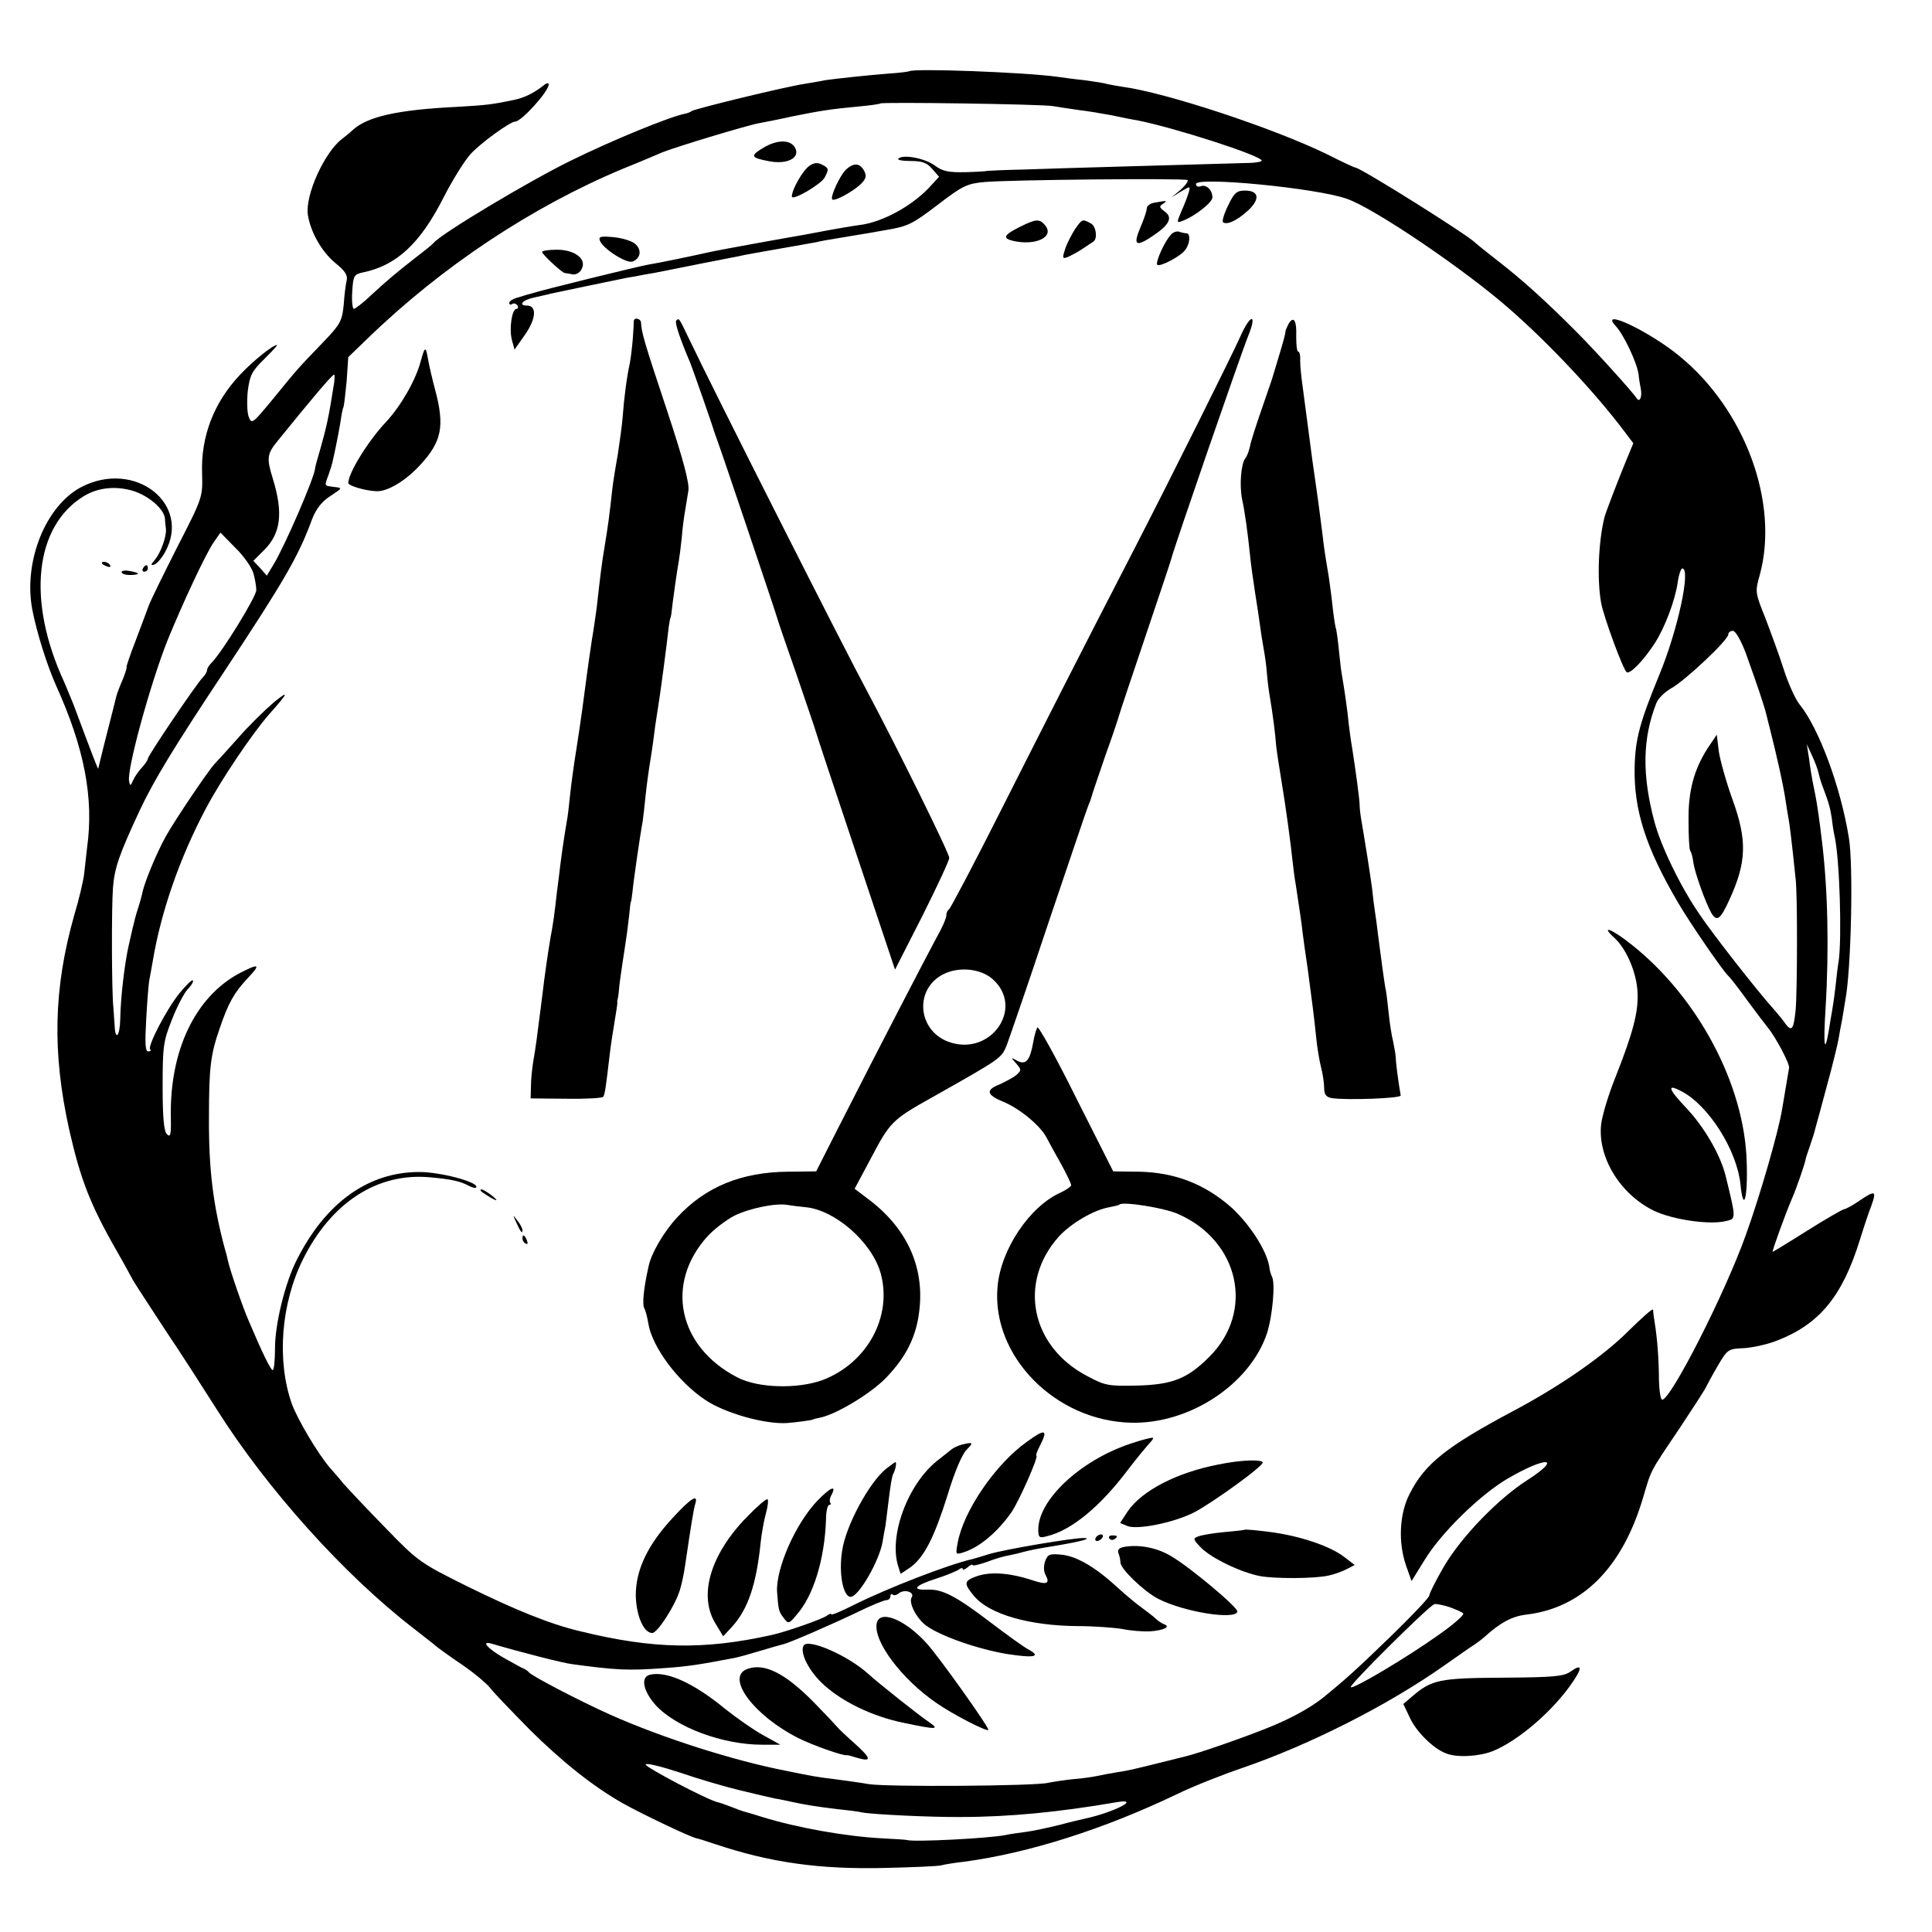 <?xml version="1.0" standalone="no"?>
<!DOCTYPE svg PUBLIC "-//W3C//DTD SVG 20010904//EN"
 "http://www.w3.org/TR/2001/REC-SVG-20010904/DTD/svg10.dtd">
<svg version="1.0" xmlns="http://www.w3.org/2000/svg"
 width="588pt" height="588pt" viewBox="0 0 588 588"
 preserveAspectRatio="xMidYMid meet">
<g transform="translate(0,588) scale(0.1,-0.1)"
fill="#000000" stroke="none">
<path d="M2767 5663 c-2 -1 -30 -5 -63 -7 -65 -5 -165 -16 -192 -20 -9 -2 -37
-7 -62 -11 -56 -8 -331 -75 -345 -83 -5 -4 -14 -7 -20 -8 -46 -9 -218 -79
-350 -144 -128 -63 -392 -221 -415 -249 -3 -4 -25 -22 -50 -41 -65 -51 -88
-70 -139 -117 -25 -24 -50 -43 -54 -43 -4 0 -7 23 -5 52 3 49 5 53 33 59 102
21 174 88 245 228 27 53 64 112 82 132 31 34 121 99 136 99 19 0 102 92 102
113 0 6 -8 4 -17 -4 -28 -22 -56 -36 -88 -43 -67 -14 -84 -16 -170 -21 -187
-9 -278 -30 -323 -72 -7 -7 -21 -18 -30 -25 -54 -40 -114 -172 -105 -232 8
-52 42 -112 83 -146 30 -24 39 -38 35 -54 -3 -11 -7 -45 -9 -74 -5 -49 -10
-59 -63 -114 -77 -80 -78 -81 -152 -172 -62 -75 -65 -78 -74 -55 -5 13 -6 48
-3 78 6 48 12 61 50 98 24 24 42 43 39 43 -13 0 -72 -48 -111 -89 -81 -85
-121 -189 -117 -302 2 -72 2 -73 -75 -223 -42 -83 -82 -164 -88 -181 -6 -16
-24 -65 -40 -107 -17 -43 -28 -78 -27 -78 2 0 -3 -17 -11 -37 -9 -20 -18 -44
-20 -52 -2 -9 -15 -61 -29 -115 -14 -54 -25 -102 -26 -105 0 -5 -14 30 -75
194 -9 22 -22 54 -29 70 -114 247 -90 473 60 565 43 26 96 32 150 16 48 -15
94 -55 97 -84 0 -9 2 -24 3 -32 2 -23 -16 -73 -34 -94 -13 -15 -13 -18 -1 -14
7 2 22 19 32 37 82 147 -91 283 -254 199 -109 -57 -177 -226 -150 -372 13 -68
44 -168 72 -231 87 -192 116 -344 95 -495 -3 -25 -7 -61 -9 -80 -2 -19 -15
-75 -30 -125 -63 -222 -68 -417 -15 -655 34 -149 63 -225 143 -365 22 -38 44
-79 50 -90 6 -11 50 -78 97 -150 48 -71 119 -182 159 -245 152 -241 388 -504
600 -667 30 -24 61 -47 67 -53 7 -6 43 -32 80 -57 38 -26 77 -59 87 -73 11
-14 65 -70 120 -126 96 -95 191 -171 281 -222 53 -30 201 -101 225 -107 3 0
28 -8 55 -17 170 -57 320 -78 520 -73 83 2 159 5 170 8 11 3 43 8 70 11 195
26 425 99 648 206 45 22 135 58 200 80 203 70 439 189 611 310 43 30 85 60 94
65 9 6 22 16 30 23 47 43 84 63 127 68 170 20 292 142 355 354 27 90 18 74
111 212 41 62 79 120 82 128 4 8 20 38 36 65 29 49 31 50 80 52 27 2 73 12
102 24 127 50 196 134 249 304 12 39 28 87 36 107 16 45 11 46 -38 13 -20 -14
-41 -25 -45 -25 -4 0 -55 -29 -112 -65 -57 -36 -105 -65 -106 -65 -3 0 38 114
60 165 12 27 38 103 40 115 0 3 6 21 13 41 7 20 15 45 17 55 3 10 19 69 35
129 17 61 32 124 35 140 3 17 8 46 12 65 3 19 7 44 9 55 18 92 25 412 11 495
-25 156 -92 335 -150 406 -13 16 -35 65 -49 109 -14 44 -40 114 -56 156 -30
75 -31 78 -16 130 59 218 -44 500 -243 664 -93 77 -250 151 -195 92 24 -26 64
-110 69 -147 1 -14 5 -34 7 -45 4 -24 -4 -41 -13 -27 -12 19 -127 146 -187
206 -94 94 -163 156 -234 211 -36 28 -67 53 -70 56 -18 21 -350 229 -365 229
-3 0 -42 18 -87 41 -165 80 -489 187 -622 205 -15 2 -35 6 -45 8 -9 3 -41 8
-71 12 -30 3 -66 8 -80 10 -97 14 -444 27 -453 17z m438 -106 c17 -3 52 -8 79
-12 27 -3 72 -11 100 -16 28 -6 62 -13 76 -15 113 -22 380 -108 380 -123 0 -3
-19 -7 -43 -7 -98 -3 -581 -16 -682 -20 -60 -1 -110 -4 -110 -4 0 -1 -29 -3
-65 -4 -53 -1 -71 2 -96 21 -31 22 -97 34 -110 20 -4 -4 13 -7 38 -7 34 0 49
-5 65 -24 l21 -24 -22 -24 c-53 -61 -149 -115 -221 -123 -22 -3 -62 -10 -90
-15 -27 -5 -63 -12 -80 -15 -60 -10 -251 -45 -275 -50 -76 -17 -169 -36 -195
-40 -26 -4 -331 -79 -360 -89 -5 -1 -22 -6 -37 -11 -16 -4 -28 -11 -28 -17 0
-5 4 -7 9 -3 5 3 12 1 16 -5 3 -5 2 -10 -3 -10 -14 0 -23 -61 -14 -95 l8 -29
33 47 c33 48 35 87 5 87 -29 0 -13 18 24 25 20 5 42 9 47 11 13 3 215 45 235
49 8 1 31 5 50 9 19 3 46 8 60 11 14 3 70 14 125 25 55 11 110 21 121 24 12 2
37 7 55 10 57 10 143 25 164 29 11 3 40 8 65 12 25 4 52 9 60 10 8 1 47 8 87
15 66 11 80 18 156 76 77 59 90 65 143 70 77 7 606 12 618 6 4 -2 -5 -15 -20
-29 l-29 -24 29 18 c29 17 29 17 24 -2 -3 -11 -13 -37 -22 -57 -15 -35 -15
-37 1 -31 39 14 93 57 93 72 0 23 -19 41 -36 34 -8 -3 -14 0 -14 7 0 23 366
-12 459 -45 84 -29 361 -217 496 -336 121 -106 260 -254 348 -371 l28 -37 -24
-58 c-26 -64 -60 -152 -64 -168 -18 -73 -23 -187 -10 -260 8 -43 67 -204 78
-211 11 -6 52 37 85 88 31 48 62 130 70 185 3 23 10 43 14 43 27 0 -14 -189
-70 -324 -59 -144 -73 -194 -75 -280 -3 -131 34 -246 132 -413 38 -65 138
-210 153 -223 4 -3 30 -36 58 -75 28 -38 56 -75 62 -82 24 -29 67 -110 65
-123 -5 -30 -16 -96 -21 -125 -12 -73 -68 -265 -110 -382 -64 -180 -229 -503
-255 -503 -5 0 -9 26 -10 58 0 61 -5 128 -13 177 -3 17 -5 34 -5 39 -1 5 -33
-24 -73 -63 -76 -77 -209 -169 -348 -243 -207 -110 -274 -163 -320 -255 -31
-60 -35 -147 -11 -217 l17 -48 39 63 c51 84 168 198 252 248 120 70 171 67 61
-4 -89 -57 -200 -172 -253 -262 -25 -43 -45 -83 -45 -89 0 -6 -53 -62 -118
-125 -100 -97 -141 -134 -208 -188 -38 -30 -100 -64 -169 -91 -72 -29 -207
-76 -245 -85 -8 -2 -44 -11 -80 -20 -89 -22 -93 -23 -131 -29 -19 -3 -45 -8
-59 -11 -14 -3 -47 -8 -75 -10 -27 -3 -61 -8 -75 -11 -38 -10 -490 -13 -546
-4 -27 5 -74 11 -103 15 -57 7 -63 8 -151 26 -163 32 -377 101 -532 170 -96
43 -239 118 -248 129 -3 4 -10 9 -15 11 -6 2 -34 18 -63 34 -50 29 -70 53 -34
42 81 -24 217 -59 244 -62 134 -18 169 -20 278 -12 74 5 110 11 215 31 11 2
47 12 80 22 33 10 65 19 70 20 18 4 158 65 230 100 39 19 76 34 83 34 6 0 12
5 12 12 0 6 3 8 7 5 3 -4 12 -2 19 4 16 13 48 4 39 -12 -11 -16 14 -64 43 -86
45 -33 158 -72 247 -87 84 -13 106 -8 63 15 -13 7 -63 43 -113 81 -105 80
-147 102 -192 100 -50 -2 -40 12 25 33 31 10 63 23 70 28 6 5 12 6 12 2 0 -4
7 -2 15 5 8 7 15 10 15 7 0 -4 19 1 43 9 23 9 53 18 67 20 14 3 33 7 42 10 19
5 46 11 98 19 83 14 115 23 89 24 -31 1 -239 -34 -289 -49 -19 -6 -42 -13 -50
-15 -72 -16 -258 -88 -362 -140 -38 -19 -68 -32 -68 -28 0 3 -6 1 -13 -4 -12
-10 -123 -49 -168 -59 -206 -46 -362 -43 -582 11 -90 21 -197 64 -347 138
-141 70 -148 75 -245 175 -55 56 -113 118 -130 137 -16 20 -35 41 -41 48 -37
43 -99 148 -116 195 -46 131 -33 304 34 439 86 173 226 264 385 250 68 -6 94
-12 122 -27 12 -6 21 -7 21 -2 0 16 -111 45 -174 45 -155 0 -285 -93 -373
-268 -35 -68 -66 -195 -66 -267 0 -38 -3 -68 -7 -68 -6 0 -32 53 -73 150 -17
38 -57 154 -63 182 -2 10 -6 26 -9 35 -36 133 -50 243 -49 403 0 152 5 191 33
271 26 77 44 108 85 152 41 43 35 46 -25 15 -135 -72 -213 -236 -209 -438 1
-53 -1 -63 -12 -52 -9 9 -13 50 -13 145 0 121 2 138 28 203 15 39 37 81 48 93
12 12 19 25 16 27 -3 3 -20 -14 -40 -38 -40 -49 -99 -163 -90 -172 4 -3 1 -6
-6 -6 -9 0 -10 25 -6 98 3 53 7 108 10 122 3 14 7 39 10 55 25 150 82 314 161
463 45 86 142 230 194 289 58 65 62 75 13 35 -28 -24 -78 -73 -110 -110 -32
-36 -63 -70 -69 -76 -20 -21 -121 -171 -149 -221 -29 -52 -64 -138 -71 -169
-2 -10 -8 -33 -14 -51 -6 -18 -12 -41 -14 -51 -3 -10 -9 -40 -15 -65 -12 -54
-24 -156 -25 -221 -1 -51 -15 -68 -17 -20 -1 15 -3 41 -4 57 -5 44 -6 301 -1
365 5 59 18 98 82 235 42 89 101 187 259 425 181 274 223 346 265 460 12 31
29 53 55 70 38 25 38 25 11 28 -30 4 -29 2 -16 37 5 14 12 36 14 48 3 12 7 33
10 47 3 13 8 42 12 64 3 22 7 43 9 46 2 3 6 39 10 79 l5 74 58 56 c227 220
500 401 777 517 50 20 104 43 120 50 39 16 257 82 295 89 17 3 63 12 103 21
80 16 114 22 202 30 33 3 62 7 64 9 5 5 491 -2 526 -8z m-2190 -854 c-14 -90
-22 -126 -40 -189 -9 -30 -16 -56 -16 -59 0 -24 -93 -239 -127 -294 l-20 -33
-20 23 -21 22 33 33 c51 51 58 113 27 215 -20 64 -19 77 14 117 101 125 166
202 172 202 2 0 2 -17 -2 -37z m-244 -567 c5 -17 9 -41 9 -52 0 -20 -104 -189
-136 -221 -8 -8 -14 -18 -14 -23 0 -5 -6 -15 -13 -22 -19 -19 -167 -238 -167
-247 0 -4 -8 -16 -18 -27 -10 -10 -22 -28 -27 -39 -7 -17 -9 -18 -12 -3 -8 33
63 292 116 427 46 113 118 268 143 303 l19 27 45 -46 c26 -25 50 -60 55 -77z
m4542 -243 c34 -95 54 -153 63 -188 4 -16 8 -34 10 -40 22 -87 42 -176 49
-225 3 -20 7 -45 9 -55 3 -17 9 -64 21 -180 6 -48 5 -345 0 -399 -6 -59 -12
-67 -31 -42 -7 11 -24 31 -37 46 -48 53 -188 232 -225 288 -58 84 -118 209
-137 282 -38 142 -36 253 6 360 5 14 26 34 45 45 41 22 174 147 174 164 0 6 6
11 14 11 8 0 24 -28 39 -67z m221 -363 c2 -8 6 -24 10 -35 22 -58 26 -73 31
-105 2 -19 6 -45 9 -57 15 -70 22 -306 12 -378 -3 -16 -7 -52 -10 -80 -3 -27
-8 -60 -10 -71 -2 -12 -7 -39 -10 -60 -13 -76 -17 -46 -10 66 11 181 7 365
-11 510 -6 53 -15 116 -20 140 -3 14 -7 34 -9 45 -2 11 -7 40 -10 65 l-7 45
16 -35 c9 -19 17 -41 19 -50z m-1123 -2541 c19 -7 38 -15 42 -19 5 -4 -28 -33
-72 -64 -98 -70 -263 -168 -270 -161 -6 6 240 250 255 253 6 1 26 -3 45 -9z
m-2158 -558 c45 -11 93 -22 107 -25 14 -2 36 -7 50 -10 36 -8 78 -15 138 -22
29 -3 63 -7 75 -10 29 -6 212 -15 302 -14 146 0 300 15 473 45 78 13 -8 -31
-96 -50 -9 -2 -44 -10 -77 -19 -33 -8 -78 -18 -100 -21 -23 -3 -52 -7 -65 -10
-50 -10 -281 -22 -300 -15 -3 1 -36 3 -75 5 -112 6 -258 32 -365 65 -19 6 -42
13 -50 15 -8 2 -28 9 -45 16 -16 6 -35 13 -41 14 -31 7 -223 108 -219 115 3 5
50 -7 105 -25 55 -19 137 -43 183 -54z"/>
<path d="M2321 5429 c-39 -24 -36 -29 21 -40 55 -10 94 11 78 41 -14 26 -55
26 -99 -1z"/>
<path d="M2463 5375 c-20 -14 -53 -72 -53 -93 0 -15 89 37 100 58 13 25 13 28
-8 39 -14 7 -25 6 -39 -4z"/>
<path d="M2574 5363 c-19 -19 -48 -83 -41 -90 7 -7 65 25 88 48 15 15 17 24 9
39 -13 25 -33 25 -56 3z"/>
<path d="M3738 5255 c-12 -24 -19 -47 -16 -51 11 -10 42 4 76 35 38 35 34 61
-9 61 -25 0 -33 -7 -51 -45z"/>
<path d="M3513 5263 c-13 -2 -23 -10 -23 -18 0 -7 -9 -34 -20 -59 -22 -53 -13
-59 40 -23 49 33 60 55 35 73 -17 13 -18 16 -5 24 15 10 11 10 -27 3z"/>
<path d="M3103 5189 c-48 -24 -53 -34 -20 -42 69 -16 127 12 98 47 -17 21 -28
20 -78 -5z"/>
<path d="M3272 5183 c-10 -16 -24 -42 -30 -60 -9 -28 -9 -31 6 -26 9 4 31 15
47 26 17 11 31 21 33 22 13 9 8 47 -8 55 -26 14 -26 14 -48 -17z"/>
<path d="M3563 5165 c-20 -22 -47 -84 -41 -91 8 -7 70 25 85 45 15 19 17 51 4
51 -5 0 -15 2 -23 5 -7 2 -19 -2 -25 -10z"/>
<path d="M1826 5147 c9 -24 81 -70 99 -63 24 9 29 34 10 52 -9 10 -39 19 -66
22 -42 4 -48 2 -43 -11z"/>
<path d="M1650 5113 c0 -7 60 -63 69 -64 3 0 14 -2 24 -4 9 -2 22 5 27 16 17
30 -20 59 -75 59 -25 0 -45 -3 -45 -7z"/>
<path d="M1929 4903 c0 -5 -1 -28 -3 -53 -2 -25 -6 -58 -9 -75 -9 -39 -18
-108 -22 -165 -2 -25 -9 -76 -15 -115 -7 -38 -14 -83 -16 -100 -10 -90 -13
-112 -23 -173 -10 -59 -14 -94 -25 -192 -2 -14 -8 -59 -15 -100 -6 -41 -13
-88 -15 -105 -10 -77 -18 -137 -31 -220 -8 -49 -17 -115 -20 -145 -3 -30 -7
-66 -10 -80 -7 -40 -16 -102 -20 -135 -2 -16 -6 -52 -10 -80 -3 -27 -7 -61 -9
-75 -2 -14 -6 -41 -10 -60 -5 -31 -10 -60 -20 -135 -1 -11 -6 -47 -10 -80 -11
-88 -16 -126 -23 -165 -3 -19 -7 -53 -7 -74 l-1 -39 108 -1 c60 -1 111 2 113
6 5 8 8 29 19 123 3 28 10 74 15 103 5 29 9 56 9 60 -1 4 0 9 1 12 1 3 3 16 4
30 1 14 6 48 10 75 4 28 10 64 12 80 3 17 6 49 9 70 2 22 4 40 5 40 1 0 3 14
5 31 3 33 23 172 31 214 2 14 6 50 9 80 3 30 10 80 15 110 5 30 11 75 14 100
4 25 8 54 10 65 4 22 27 194 31 235 2 14 4 26 5 28 1 1 3 10 4 20 3 30 18 135
22 155 2 11 6 43 9 71 2 28 7 65 10 81 3 17 7 44 10 61 4 22 -15 94 -65 245
-68 204 -78 238 -79 267 -1 13 -21 17 -22 5z"/>
<path d="M2058 4904 c-5 -5 11 -54 43 -129 8 -20 68 -191 73 -210 2 -5 6 -17
9 -25 8 -20 177 -521 182 -540 2 -8 29 -87 60 -175 30 -88 57 -167 59 -175 2
-8 57 -174 122 -368 l118 -353 83 163 c45 90 82 169 82 177 1 13 -165 348
-244 496 -72 133 -474 928 -550 1088 -29 61 -29 60 -37 51z"/>
<path d="M3775 4856 c-26 -58 -206 -420 -325 -651 -174 -337 -261 -509 -403
-790 -83 -165 -155 -301 -159 -303 -4 -2 -8 -10 -8 -19 0 -8 -14 -40 -32 -71
-30 -56 -167 -319 -298 -577 l-66 -130 -84 -1 c-144 -1 -253 -46 -339 -139
-40 -43 -79 -109 -87 -149 -15 -66 -20 -116 -13 -128 4 -7 9 -27 12 -45 11
-72 91 -179 174 -234 60 -40 180 -74 248 -70 27 2 80 9 80 11 0 1 9 3 19 5 49
9 155 73 201 120 63 65 94 127 103 207 16 135 -40 254 -160 342 l-37 28 46 86
c62 118 66 123 193 194 211 119 207 117 224 157 8 22 66 189 127 373 62 183
116 344 122 358 6 14 11 30 12 35 2 6 19 57 39 115 21 58 39 112 41 120 2 8
38 116 80 240 42 124 78 232 80 240 6 27 212 624 234 678 28 69 7 68 -24 -2z
m-755 -1955 c101 -88 -6 -240 -135 -191 -89 34 -102 151 -23 200 47 29 118 25
158 -9z m-569 -695 c90 -8 202 -106 229 -200 37 -132 -40 -274 -176 -326 -76
-28 -197 -25 -260 8 -180 93 -221 285 -91 429 20 22 56 49 80 62 45 23 127 40
162 34 11 -2 36 -5 56 -7z"/>
<path d="M3921 4893 c-5 -10 -9 -20 -9 -23 1 -3 -7 -32 -17 -65 -10 -33 -19
-64 -21 -70 -1 -5 -17 -50 -34 -100 -17 -49 -34 -101 -36 -115 -3 -13 -9 -29
-14 -35 -13 -16 -18 -82 -10 -123 8 -36 17 -98 25 -177 2 -22 9 -71 15 -110 6
-38 13 -83 15 -100 2 -16 7 -48 11 -70 4 -22 8 -51 9 -65 1 -14 4 -45 8 -70
11 -65 18 -120 21 -160 2 -19 9 -64 15 -100 15 -90 29 -195 35 -252 2 -18 6
-51 10 -73 12 -80 17 -111 20 -140 2 -16 9 -68 16 -114 14 -105 19 -142 26
-211 3 -30 10 -71 15 -90 5 -19 9 -47 9 -61 0 -20 6 -28 23 -31 43 -7 212 -1
210 8 -8 45 -15 102 -15 114 0 8 -4 31 -8 50 -5 19 -11 60 -14 90 -3 30 -7 64
-10 75 -4 24 -13 90 -22 160 -3 28 -8 61 -10 75 -2 14 -6 43 -8 65 -5 40 -23
152 -33 210 -3 17 -5 37 -5 45 0 16 -12 105 -23 175 -4 22 -8 54 -10 70 -3 36
-14 111 -20 145 -3 14 -7 50 -10 80 -3 30 -7 62 -10 70 -2 8 -7 40 -10 70 -3
30 -9 69 -11 85 -12 71 -15 92 -18 120 -4 31 -13 104 -22 165 -3 19 -7 51 -10
70 -6 49 -25 187 -31 235 -3 22 -6 52 -6 68 1 15 -2 27 -6 27 -4 0 -6 20 -6
45 2 50 -8 66 -24 38z"/>
<path d="M1280 4779 c-15 -56 -59 -133 -104 -182 -56 -59 -116 -157 -116 -187
0 -8 48 -23 85 -25 33 -2 89 31 133 79 67 72 76 119 46 231 -9 33 -18 74 -21
90 -7 43 -10 42 -23 -6z"/>
<path d="M4914 3025 c38 -35 69 -111 70 -170 2 -58 -15 -121 -68 -255 -21 -52
-40 -116 -43 -142 -11 -100 58 -213 161 -263 56 -27 171 -44 220 -31 30 7 30
6 -2 137 -16 65 -66 150 -120 207 -55 58 -60 75 -15 51 83 -43 169 -179 180
-283 9 -91 23 -43 19 69 -7 234 -148 499 -349 659 -61 49 -99 63 -53 21z"/>
<path d="M3157 2753 c-3 -5 -9 -25 -12 -43 -10 -57 -22 -72 -48 -59 -21 12
-21 11 -4 -8 16 -19 16 -20 0 -35 -10 -8 -33 -20 -50 -28 -44 -17 -41 -32 10
-53 49 -20 111 -71 131 -107 7 -14 27 -50 45 -82 17 -31 31 -60 31 -65 0 -4
-14 -14 -31 -22 -95 -42 -183 -173 -193 -287 -19 -211 176 -409 407 -414 178
-4 361 117 413 272 17 53 26 154 15 173 -3 6 -7 19 -8 30 -8 49 -58 127 -114
179 -81 72 -173 108 -283 110 l-78 1 -113 224 c-61 123 -115 220 -118 214z
m429 -568 c186 -82 233 -296 95 -434 -67 -67 -112 -85 -220 -88 -89 -2 -98 0
-154 30 -170 90 -209 285 -84 424 37 40 106 81 154 89 15 3 29 6 30 8 10 10
137 -10 179 -29z"/>
<path d="M1470 2250 c35 -24 54 -31 30 -11 -14 11 -29 21 -35 21 -5 0 -3 -5 5
-10z"/>
<path d="M1571 2160 c14 -31 19 -36 19 -24 0 6 -7 19 -16 30 -14 18 -14 18 -3
-6z"/>
<path d="M1590 2111 c0 -6 4 -13 10 -16 6 -3 7 1 4 9 -7 18 -14 21 -14 7z"/>
<path d="M3124 1491 c-95 -68 -191 -209 -209 -305 -7 -37 -7 -38 16 -31 49 15
104 61 147 122 23 33 85 173 76 173 -2 0 2 13 11 30 26 50 16 53 -41 11z"/>
<path d="M3437 1485 c-150 -51 -277 -170 -277 -260 0 -25 3 -27 28 -20 73 18
160 89 245 202 26 34 55 69 63 78 9 9 15 17 13 19 -2 2 -34 -6 -72 -19z"/>
<path d="M2926 1483 c-10 -3 -24 -9 -30 -14 -6 -5 -26 -21 -44 -35 -90 -72
-148 -230 -118 -322 l7 -22 30 20 c42 31 72 90 113 220 21 70 44 124 58 138
22 22 20 24 -16 15z"/>
<path d="M3709 1423 c-129 -25 -234 -80 -277 -143 l-23 -35 21 -9 c29 -13 141
9 204 41 56 29 217 145 209 153 -8 9 -71 6 -134 -7z"/>
<path d="M2697 1410 c-51 -41 -123 -173 -134 -250 -11 -68 3 -140 26 -140 24
0 87 109 97 167 2 13 6 35 9 50 2 16 7 55 11 88 4 33 9 65 13 70 6 11 11 35 6
35 -1 0 -14 -9 -28 -20z"/>
<path d="M2488 1313 c-67 -70 -127 -207 -123 -278 4 -54 5 -60 20 -79 14 -19
16 -19 40 10 51 58 85 169 89 291 0 24 5 43 10 43 5 0 6 3 3 6 -3 4 -2 15 4
25 16 31 -4 22 -43 -18z"/>
<path d="M2047 1260 c-76 -82 -112 -158 -112 -235 1 -62 24 -115 50 -115 16 0
69 82 84 130 6 19 13 53 16 75 18 122 26 172 31 188 10 32 -13 18 -69 -43z"/>
<path d="M2273 1263 c-112 -115 -148 -240 -95 -325 l23 -38 26 28 c49 53 75
129 88 257 3 28 10 67 16 89 6 21 8 40 5 43 -3 3 -31 -21 -63 -54z"/>
<path d="M3787 1224 c-1 -1 -29 -4 -62 -7 -33 -3 -68 -9 -78 -13 -17 -6 -16
-9 8 -34 31 -32 122 -76 181 -87 45 -8 166 -8 208 2 16 3 40 12 54 19 l25 13
-34 26 c-44 33 -138 64 -228 75 -39 5 -72 8 -74 6z"/>
<path d="M3335 1200 c-3 -5 -2 -10 4 -10 5 0 13 5 16 10 3 6 2 10 -4 10 -5 0
-13 -4 -16 -10z"/>
<path d="M3376 1198 c3 -5 10 -6 15 -3 13 9 11 12 -6 12 -8 0 -12 -4 -9 -9z"/>
<path d="M3427 1173 c-21 -3 -27 -9 -23 -20 3 -8 6 -20 6 -28 0 -20 71 -88
115 -111 78 -40 234 -65 241 -39 3 12 -145 136 -202 169 -42 25 -92 35 -137
29z"/>
<path d="M3181 1129 c-5 -15 -5 -31 1 -42 14 -26 5 -31 -35 -18 -75 25 -136
29 -179 12 -34 -13 -35 -21 -3 -59 46 -55 168 -90 315 -91 52 0 114 -5 137 -9
23 -5 61 -8 83 -7 42 3 65 14 42 22 -7 3 -18 10 -25 17 -6 6 -26 21 -42 33
-17 12 -48 38 -70 58 -69 64 -125 97 -171 103 -39 4 -45 2 -53 -19z"/>
<path d="M2668 938 c-9 -55 77 -169 182 -241 47 -33 153 -88 158 -82 5 4 -153
227 -190 266 -67 73 -143 101 -150 57z"/>
<path d="M2446 872 c-12 -20 12 -71 53 -112 57 -56 154 -104 254 -124 96 -20
107 -20 77 1 -29 19 -155 119 -188 149 -62 56 -182 108 -196 86z"/>
<path d="M2273 800 c-65 -26 22 -142 157 -210 44 -22 135 -54 147 -52 2 1 16
-3 32 -8 45 -13 43 -2 -7 43 -26 23 -50 46 -53 50 -4 5 -37 40 -73 77 -88 89
-151 120 -203 100z"/>
<path d="M1978 783 c-29 -7 -21 -49 17 -92 62 -68 204 -121 325 -121 l55 0
-54 30 c-29 16 -80 52 -114 79 -96 79 -178 116 -229 104z"/>
<path d="M5198 3604 c-42 -65 -60 -130 -59 -221 0 -46 2 -87 5 -92 4 -5 8 -22
10 -38 5 -31 35 -116 54 -151 17 -29 28 -21 56 41 52 114 54 180 8 306 -19 53
-37 118 -41 145 l-6 50 -27 -40z"/>
<path d="M310 4166 c0 -2 7 -7 16 -10 8 -3 12 -2 9 4 -6 10 -25 14 -25 6z"/>
<path d="M435 4150 c-3 -5 -1 -10 4 -10 6 0 11 5 11 10 0 6 -2 10 -4 10 -3 0
-8 -4 -11 -10z"/>
<path d="M370 4139 c0 -5 11 -9 25 -9 14 0 25 2 25 4 0 2 -11 6 -25 8 -14 3
-25 1 -25 -3z"/>
<path d="M4779 792 c-20 -14 -51 -17 -205 -18 -192 -1 -217 -6 -276 -57 l-27
-23 19 -40 c19 -43 71 -95 110 -110 33 -14 100 -10 142 6 80 32 188 126 246
213 29 43 26 54 -9 29z"/>
</g>
</svg>
